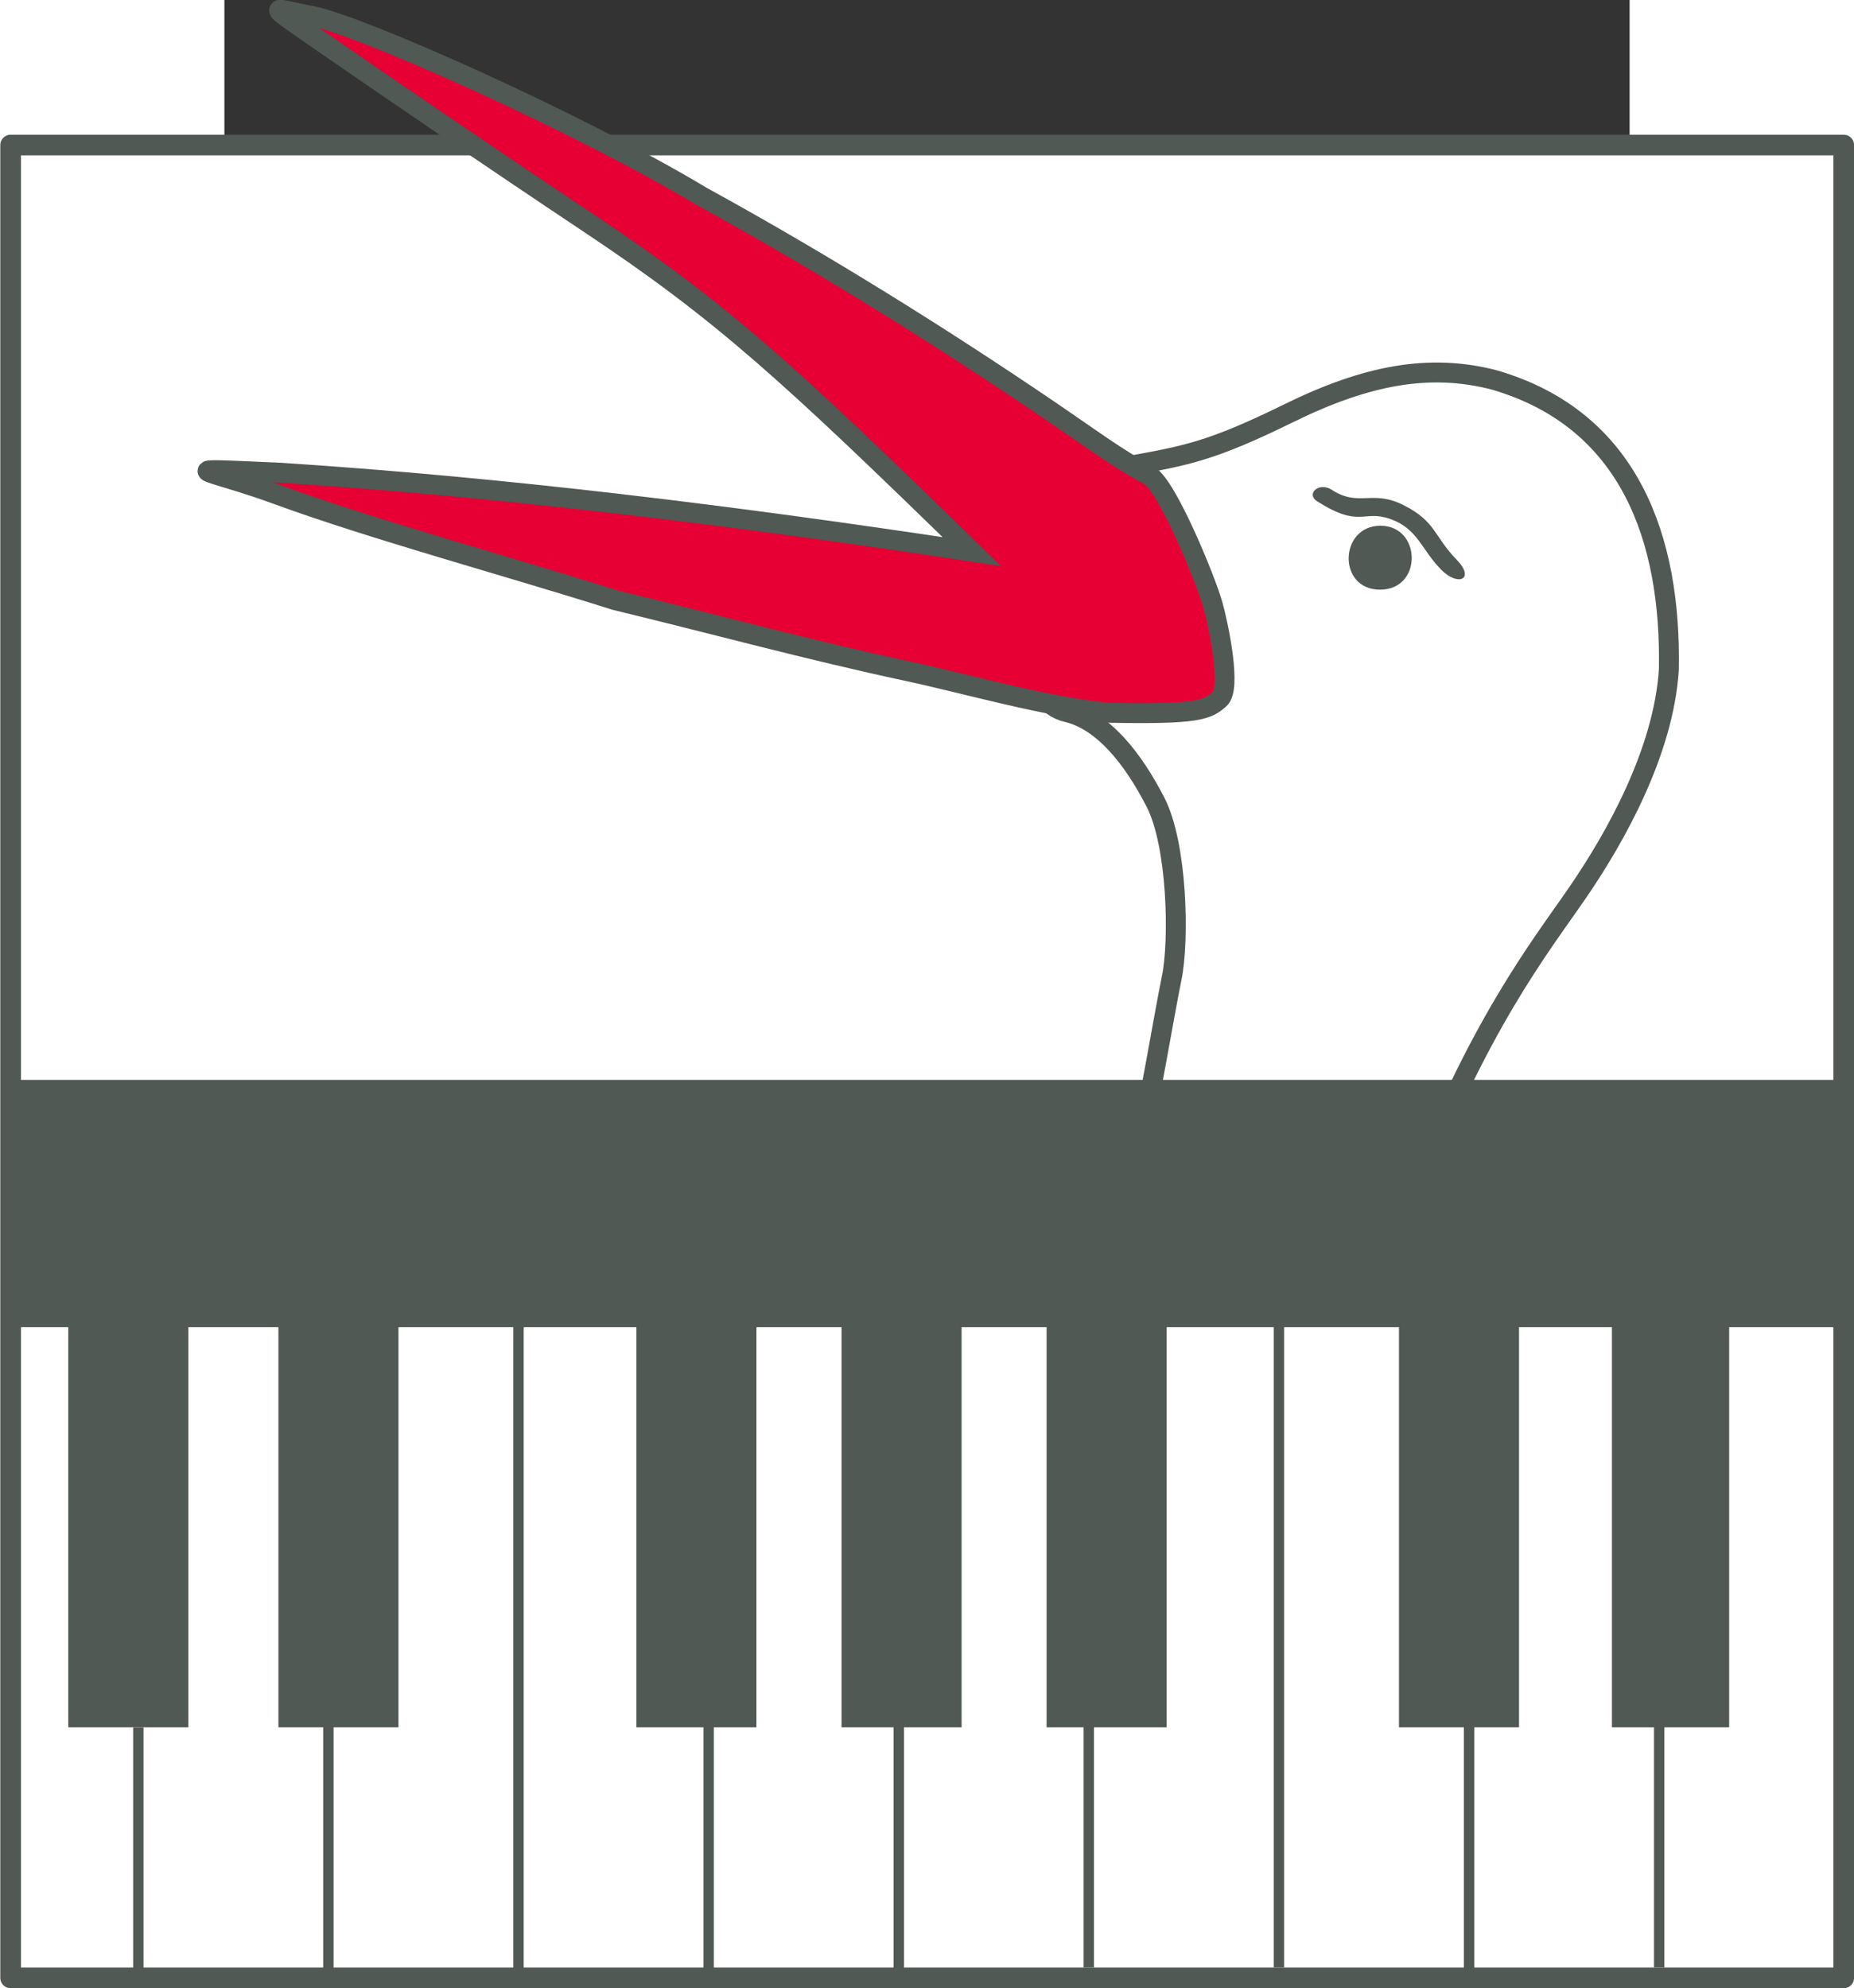 <?xml version="1.0" encoding="UTF-8" standalone="no"?>
<svg
   xmlns:dc="http://purl.org/dc/elements/1.1/"
   xmlns:cc="http://creativecommons.org/ns#"
   xmlns:rdf="http://www.w3.org/1999/02/22-rdf-syntax-ns#"
   xmlns:svg="http://www.w3.org/2000/svg"
   xmlns="http://www.w3.org/2000/svg"
   xmlns:sodipodi="http://sodipodi.sourceforge.net/DTD/sodipodi-0.dtd"
   xmlns:inkscape="http://www.inkscape.org/namespaces/inkscape"
   version="1.0"
   viewBox="0 0 20989 29701"
   preserveAspectRatio="xMidYMid"
   id="svg3593"
   sodipodi:version="0.32"
   inkscape:version="0.47 r22583"
   width="714.56"
   height="766.38"
   sodipodi:docname="Logo_ts-hks16N.svg"
   inkscape:output_extension="org.inkscape.output.svg.inkscape"
   style="fill-rule:evenodd">
  <rect x="0" y="0" width="20989" height="29701" fill="#333333" stroke="none"/>
  <defs
     id="defs4594">
    <inkscape:perspective
       sodipodi:type="inkscape:persp3d"
       inkscape:vp_x="0 : 383.19 : 1"
       inkscape:vp_y="0 : 1000 : 0"
       inkscape:vp_z="714.56 : 383.19 : 1"
       inkscape:persp3d-origin="357.28 : 255.46 : 1"
       id="perspective3463" />
  </defs>
  <sodipodi:namedview
     inkscape:window-height="1002"
     inkscape:window-width="1280"
     inkscape:pageshadow="2"
     inkscape:pageopacity="0.0"
     guidetolerance="10.0"
     gridtolerance="10.0"
     objecttolerance="10.0"
     borderopacity="1.0"
     bordercolor="#666666"
     pagecolor="#ffffff"
     id="base"
     showgrid="false"
     inkscape:zoom="0.99167514"
     inkscape:cx="127.366"
     inkscape:cy="383.19"
     inkscape:window-x="-1"
     inkscape:window-y="0"
     inkscape:current-layer="svg3593"
     showborder="true"
     inkscape:window-maximized="1" />
  <rect
     style="opacity:1;fill:#ffffff;fill-opacity:1;stroke:#505954;stroke-width:308.838;stroke-linecap:round;stroke-linejoin:round;stroke-miterlimit:30;stroke-dasharray:none;stroke-dashoffset:0;stroke-opacity:1"
     id="rect4436"
     width="27379.953"
     height="27379.953"
     x="-3192.981"
     y="2166.624" />
  <path
     sodipodi:nodetypes="czzzczcczccz"
     id="path3275"
     d="M 14149.292,14610.827 C 14264.888,14052.66 14236.326,12621.129 13906.037,11980.507 C 13575.748,11339.884 13130.961,10763.756 12577.004,10636.75 C 12023.048,10509.744 11664.57,9449.026 12096.381,8477.28 C 12535.556,7488.959 12629.32,7054.942 13533.264,6956.638 C 14368.404,6804.735 14745.71,6739.261 15899.415,6171.979 C 17061.045,5600.799 18003.762,5424.959 18967.481,5675.782 C 20994.227,6265.151 21611.501,8051.14 21575.48,10002.536 C 21497.568,11223.903 20784.588,12498.309 20220.034,13323.046 C 19661.923,14138.371 18711.422,15316.41 17698.474,18001.919 L 13581.64,17537.898 C 13845.379,16356.919 14033.696,15168.994 14149.292,14610.827 z"
     style="fill:none;fill-opacity:1;stroke:#505954;stroke-width:297.667;stroke-miterlimit:4;stroke-dasharray:none;stroke-opacity:1" />
  <path
     sodipodi:nodetypes="cssscsssccscscz"
     id="path3273"
     d="M 14863.816,10442.842 C 15046.324,10283.098 14848.042,9344.512 14766.277,9047.571 C 14660.053,8661.807 14077.19,7249.798 13812.685,7103.955 C 13281.921,6811.302 13002.94,6592.049 12370.396,6161.721 C 10700.738,5025.829 8930.977,3923.24 7130.612,2935.176 C 5255.905,1810.063 1996.392,366.639 1301.59,237.598 C 702.248,126.285 542.6,-5.817 1498.375,656.807 C 2335.387,1237.094 3987.672,2364.356 5465.042,3348.944 C 7424.277,4654.669 8407.066,5551.295 11162.045,8240.049 C 7594.79,7699.324 4182.922,7278.918 837.328,7061.805 C -890.951,6986.125 -295.025,6990.628 782.374,7385.814 C 2211.72,7910.092 4255.367,8464.158 5837.317,8965.804 C 7297.059,9318.631 8720.586,9708.938 10215.35,10028.641 C 11072.518,10211.973 12287.475,10566.487 13219.974,10647.998 C 14549.444,10674.028 14681.309,10602.587 14863.816,10442.842 z"
     style="fill-opacity:1;stroke:#505954;stroke-width:297.667;stroke-linecap:round;stroke-linejoin:miter;marker-mid:none;stroke-miterlimit:30;stroke-dasharray:none;stroke-dashoffset:0;stroke-opacity:1;fill:#e60033" />
  <path
     sodipodi:nodetypes="czz"
     id="path3271"
     d="M 17260.778,8808.749 C 16619.811,8808.198 16651.77,7853.718 17266.869,7853.548 C 17881.926,7853.378 17901.745,8809.299 17260.778,8808.749 z"
     style="fill:#505954;fill-opacity:1;stroke:none;stroke-opacity:1" />
  <path
     sodipodi:nodetypes="czsszss"
     id="path3265"
     d="M 18177.047,8512.71 C 17879.134,8212.651 17828.441,7900.683 17417.674,7754.145 C 17005.558,7607.127 16968.239,7899.243 16321.104,7488.157 C 16152.045,7380.764 16345.793,7191.302 16541.477,7317.628 C 16950.841,7581.896 17141.134,7305.821 17617.836,7548.458 C 18096.231,7791.956 18062.316,8006.82 18404.124,8359.224 C 18688.091,8651.993 18429.983,8767.458 18177.047,8512.71 z"
     style="fill:#505954;fill-opacity:1;stroke:#505954;stroke-width:0.1;stroke-miterlimit:4;stroke-dasharray:none;stroke-opacity:1" />
  <path
     style="fill:#505954;visibility:visible;fill-opacity:1;stroke:none;stroke-opacity:1"
     d="M -2332.081,19826.822 L -2332.081,25803.979 L -538.934,25803.979 L -538.934,19826.822 L 806.701,19826.822 L 806.701,25803.979 L 2599.848,25803.979 L 2599.848,19826.822 L 6153.624,19826.822 L 6153.624,25803.979 L 7946.771,25803.979 L 7946.771,19826.822 L 9218.079,19826.822 L 9218.079,25803.979 L 11011.226,25803.979 L 11011.226,19826.822 L 12280.985,19826.822 L 12280.985,25803.979 L 14074.132,25803.979 L 14074.132,19826.822 L 17544.29,19826.822 L 17544.29,25803.979 L 19337.437,25803.979 L 19337.437,19826.822 L 20724.881,19826.822 L 20724.881,25803.979 L 22476.219,25803.979 L 22476.219,19826.822 L 24236.848,19826.822 L 24213.621,16132.133 L -3302.982,16132.133 L -3302.982,19826.822 L -2332.081,19826.822 z"
     id="path4163" />
  <path
     style="fill:#505954;visibility:visible;stroke:none;stroke-opacity:1;fill-opacity:1"
     d="M 15673.718,29390.274 L 15673.718,19676.618 L 15828.567,19676.618 L 15828.567,29390.274 L 15673.718,29390.274 z"
     id="path4493" />
  <path
     style="fill:#505954;visibility:visible;stroke:none;stroke-opacity:1;fill-opacity:1"
     d="M 12988.643,24981.733 L 12988.643,29390.274 L 12833.794,29390.274 L 12833.794,24981.733 L 12988.643,24981.733 z"
     id="path4505" />
  <path
     style="fill:#505954;visibility:visible;stroke:none;stroke-opacity:1;fill-opacity:1"
     d="M 10150.267,25655.324 L 10150.267,29540.477 L 9995.419,29540.477 L 9995.419,25655.324 L 10150.267,25655.324 z"
     id="path4517" />
  <path
     style="fill:#505954;visibility:visible;stroke:none;stroke-opacity:1;fill-opacity:1"
     d="M 7310.344,25505.121 L 7310.344,29540.477 L 7155.495,29540.477 L 7155.495,25505.121 L 7310.344,25505.121 z"
     id="path4529" />
  <path
     style="fill:#505954;visibility:visible;stroke:none;stroke-opacity:1;fill-opacity:1"
     d="M 1630.495,25356.467 L 1630.495,29540.477 L 1475.647,29540.477 L 1475.647,25356.467 L 1630.495,25356.467 z"
     id="path4541" />
  <path
     style="fill:#505954;visibility:visible;stroke:none;stroke-opacity:1;fill-opacity:1"
     d="M -1207.88,25803.979 L -1207.88,29540.477 L -1362.729,29540.477 L -1362.729,25803.979 L -1207.88,25803.979 z"
     id="path4553" />
  <path
     style="fill:#505954;visibility:visible;stroke:none;stroke-opacity:1;fill-opacity:1"
     d="M 4470.42,19602.291 L 4470.42,29540.477 L 4315.571,29540.477 L 4315.571,19602.291 L 4470.42,19602.291 z"
     id="path4565" />
  <path
     style="fill:#505954;visibility:visible;stroke:none;stroke-opacity:1;fill-opacity:1"
     d="M 18513.643,29540.477 L 18513.643,24833.078 L 18668.491,24833.078 L 18668.491,29540.477 L 18513.643,29540.477 z"
     id="path4577" />
  <path
     style="fill:#505954;visibility:visible;stroke:none;stroke-opacity:1;fill-opacity:1"
     d="M 21353.567,29390.274 L 21353.567,24907.405 L 21508.415,24907.405 L 21508.415,29390.274 L 21353.567,29390.274 z"
     id="path4589" />
</svg>
